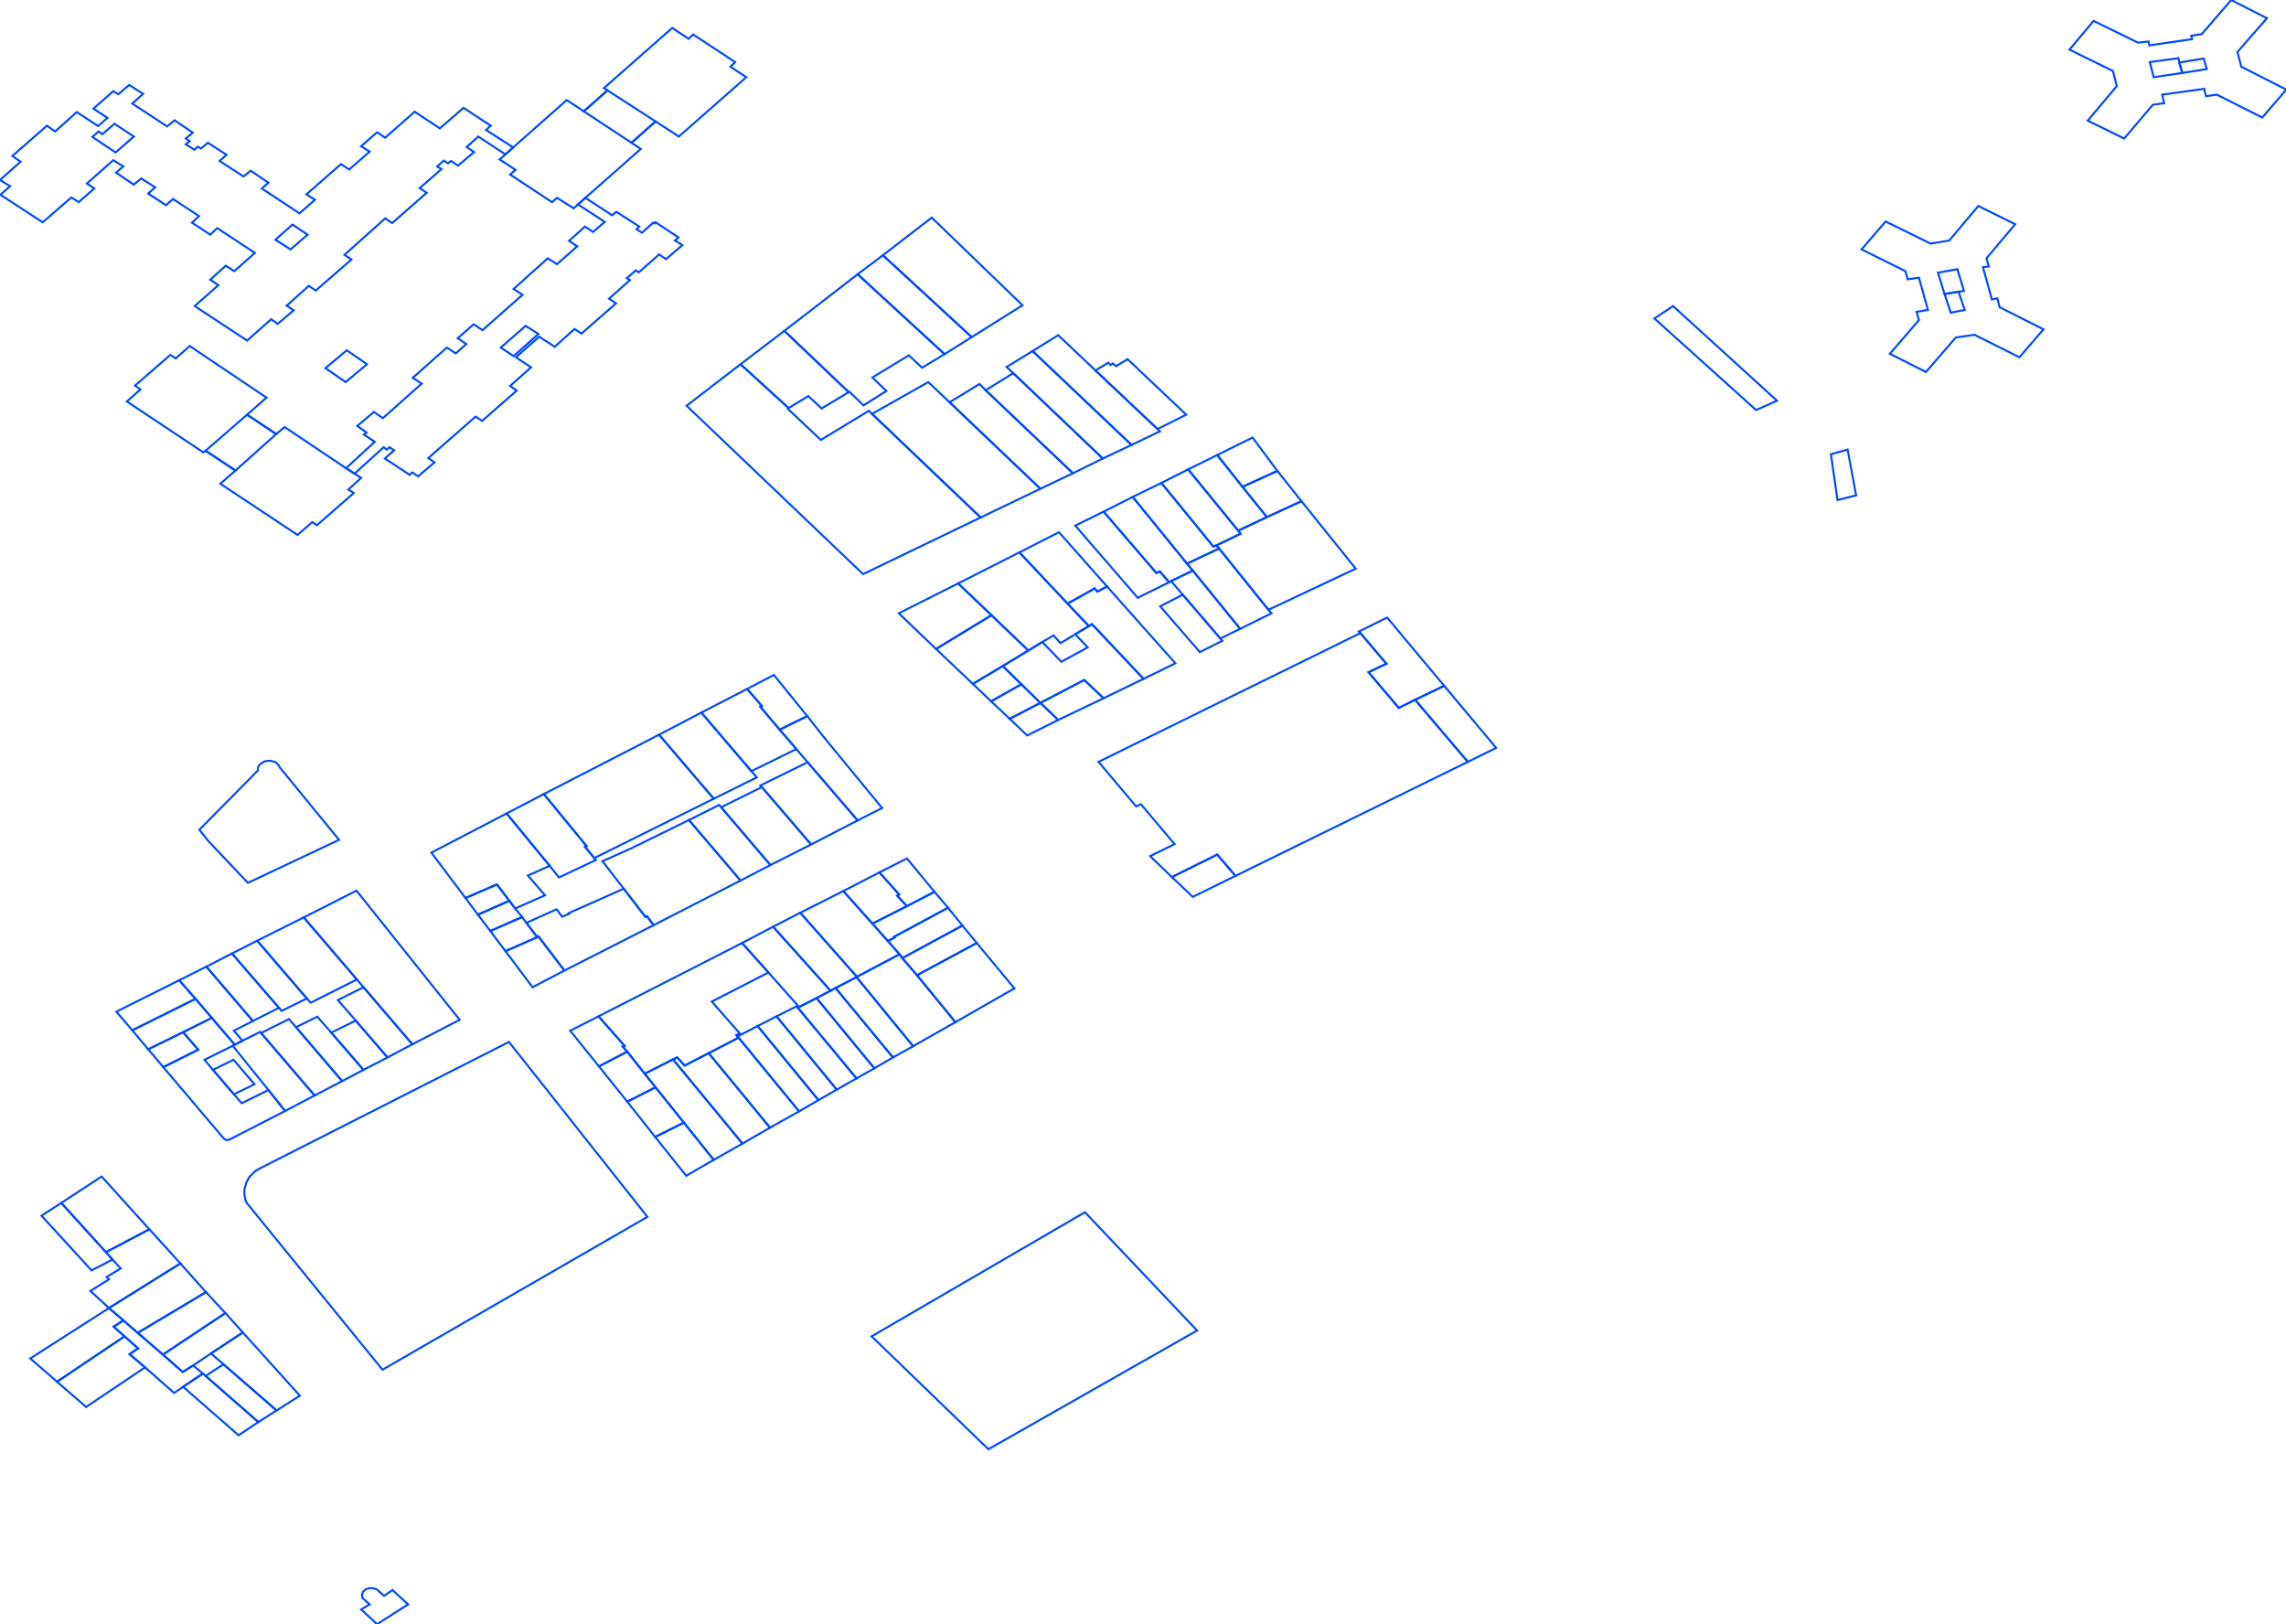 <?xml version="1.0" encoding="iso-8859-1" standalone="no"?>
<!DOCTYPE svg PUBLIC "-//W3C//DTD SVG 1.0//EN" "http://www.w3.org/TR/2001/REC-SVG-20010904/DTD/svg10.dtd">
<svg xmlns="http://www.w3.org/2000/svg" width="1126" height="800">
<path style="fill:rgb(255, 0, 0);fill-opacity:0;fill-rule:evenodd;stroke:rgb(0, 73, 255);stroke-width:1;" d="M 120.373, 588.488 L 120.373, 585.813 L 121.137, 583.329 L 121.519, 581.992 L 123.048, 579.508 L 125.149, 577.406 L 126.296, 576.451 L 128.015, 575.496 L 250.681, 513.208 L 318.892, 599.379 L 188.393, 674.66 L 121.519, 592.501 L 120.946, 591.163 L 120.373, 588.488 z "/>
<path style="fill:rgb(0, 255, 0);fill-opacity:0;fill-rule:evenodd;stroke:rgb(0, 73, 255);stroke-width:1;" d="M 541.103, 375.257 L 670.074, 311.822 L 682.876, 326.917 L 674.086, 331.12 L 688.99, 348.698 L 697.015, 344.686 L 723, 375.257 L 608.55, 431.431 L 599.57, 420.922 L 577.215, 432.004 L 566.515, 421.686 L 578.553, 415.763 L 561.93, 396.083 L 559.637, 397.23 L 541.103, 375.257 z "/>
<path style="fill:rgb(0, 0, 255);fill-opacity:0;fill-rule:evenodd;stroke:rgb(0, 73, 255);stroke-width:1;" d="M 429.329, 658.228 L 534.416, 597.086 L 589.635, 655.362 L 486.84, 713.829 L 429.329, 658.228 z "/>
<path style="fill:rgb(255, 255, 0);fill-opacity:0;fill-rule:evenodd;stroke:rgb(0, 73, 255);stroke-width:1;" d="M 338.19, 199.857 L 364.748, 179.412 L 388.44, 201.003 L 388.058, 201.385 L 404.299, 216.671 L 427.991, 202.341 L 429.52, 203.869 L 483.019, 254.884 L 425.125, 282.78 L 338.19, 199.857 z "/>
<path style="fill:rgb(255, 0, 0);fill-opacity:0;fill-rule:evenodd;stroke:rgb(0, 73, 255);stroke-width:1;" d="M 170.432, 230.619 L 184.571, 217.626 L 179.221, 213.996 L 180.559, 213.04 L 175.973, 209.792 L 184.189, 202.914 L 188.584, 205.971 L 207.69, 188.966 L 203.296, 186.1 L 220.11, 171.197 L 224.504, 174.063 L 229.663, 169.477 L 225.46, 166.611 L 233.294, 159.733 L 237.688, 162.599 L 257.368, 145.211 L 252.973, 142.345 L 269.787, 127.251 L 274.373, 130.117 L 284.309, 121.328 L 280.296, 118.653 L 288.13, 111.583 L 292.142, 114.258 L 297.874, 109.291 L 284.691, 100.693 L 288.321, 97.445 L 301.505, 106.043 L 303.606, 104.323 L 314.879, 111.583 L 313.542, 112.921 L 316.217, 114.641 L 321.758, 109.673 L 322.522, 110.055 L 322.904, 109.482 L 334.177, 116.933 L 332.458, 118.462 L 336.088, 120.755 L 328.063, 127.633 L 324.624, 125.34 L 314.688, 134.129 L 313.16, 133.174 L 308.765, 136.995 L 310.294, 137.951 L 299.976, 147.122 L 303.415, 149.415 L 286.41, 164.318 L 282.971, 162.025 L 273.227, 170.814 L 265.584, 165.847 L 254.12, 175.973 L 261.572, 180.941 L 251.254, 190.112 L 254.502, 192.405 L 237.497, 207.308 L 234.249, 205.207 L 210.939, 225.651 L 213.996, 227.753 L 205.971, 234.631 L 203.105, 232.72 L 201.767, 233.867 L 189.539, 225.842 L 194.125, 221.829 L 191.832, 220.301 L 190.494, 221.447 L 188.966, 220.301 L 174.636, 233.294 L 170.432, 230.619 z "/>
<path style="fill:rgb(0, 255, 0);fill-opacity:0;fill-rule:evenodd;stroke:rgb(0, 73, 255);stroke-width:1;" d="M 246.095, 78.529 L 248.961, 76.045 L 252.782, 72.606 L 279.15, 49.295 L 287.557, 54.836 L 299.212, 44.519 L 297.492, 43.372 L 331.12, 13.757 L 339.145, 19.107 L 341.438, 17.005 L 362.073, 30.571 L 359.78, 32.864 L 367.614, 38.023 L 334.368, 67.256 L 322.904, 59.804 L 311.058, 70.313 L 315.644, 73.37 L 288.321, 97.445 L 284.691, 100.693 L 282.589, 102.603 L 274.373, 97.445 L 271.889, 99.546 L 251.254, 85.98 L 253.929, 83.688 L 246.095, 78.529 z "/>
<path style="fill:rgb(0, 0, 255);fill-opacity:0;fill-rule:evenodd;stroke:rgb(0, 73, 255);stroke-width:1;" d="M 62.479, 197.755 L 69.166, 191.832 L 66.492, 189.921 L 83.879, 174.827 L 86.554, 176.546 L 93.432, 170.432 L 131.263, 195.844 L 121.71, 204.251 L 136.04, 213.805 L 140.244, 210.365 L 170.432, 230.619 L 174.636, 233.294 L 177.884, 235.395 L 171.579, 241.127 L 174.254, 242.847 L 156.102, 258.706 L 153.809, 257.177 L 146.549, 263.482 L 108.526, 238.261 L 115.978, 231.765 L 101.266, 222.021 L 100.119, 222.785 L 62.479, 197.755 z "/>
<path style="fill:rgb(255, 255, 0);fill-opacity:0;fill-rule:evenodd;stroke:rgb(0, 73, 255);stroke-width:1;" d="M 916.933, 122.856 L 928.78, 109.1 L 950.943, 119.99 L 960.115, 118.462 L 974.445, 101.457 L 992.596, 110.437 L 978.457, 127.251 L 979.604, 131.263 L 976.738, 131.646 L 981.132, 147.504 L 983.807, 146.931 L 984.953, 151.326 L 1006.54, 162.216 L 994.698, 175.973 L 972.534, 164.891 L 963.363, 166.229 L 948.651, 183.234 L 930.881, 174.254 L 945.211, 157.631 L 944.065, 153.618 L 949.606, 152.663 L 945.211, 136.804 L 939.67, 137.569 L 938.524, 133.556 L 916.933, 122.856 z "/>
<path style="fill:rgb(255, 0, 0);fill-opacity:0;fill-rule:evenodd;stroke:rgb(0, 73, 255);stroke-width:1;" d="M 267.877, 391.115 L 324.624, 361.882 L 351.564, 393.408 L 292.716, 422.642 L 288.13, 417.101 L 288.894, 416.718 L 267.877, 391.115 z "/>
<path style="fill:rgb(0, 255, 0);fill-opacity:0;fill-rule:evenodd;stroke:rgb(0, 73, 255);stroke-width:1;" d="M 294.817, 500.597 L 365.512, 464.485 L 378.505, 479.006 L 350.609, 493.337 L 364.366, 509.004 L 362.646, 509.768 L 363.219, 510.533 L 363.793, 511.106 L 349.08, 518.749 L 337.234, 524.863 L 333.604, 520.85 L 331.502, 521.806 L 317.554, 528.875 L 308.956, 517.984 L 306.663, 515.5 L 307.619, 515.118 L 294.817, 500.597 z "/>
<path style="fill:rgb(0, 0, 255);fill-opacity:0;fill-rule:evenodd;stroke:rgb(0, 73, 255);stroke-width:1;" d="M 386.339, 162.981 L 422.45, 135.085 L 465.25, 174.445 L 454.168, 181.132 L 447.671, 175.018 L 429.711, 185.909 L 436.589, 192.596 L 425.316, 199.666 L 418.438, 192.978 L 418.056, 193.169 L 386.339, 162.981 z "/>
<path style="fill:rgb(255, 255, 0);fill-opacity:0;fill-rule:evenodd;stroke:rgb(0, 73, 255);stroke-width:1;" d="M 429.52, 203.869 L 457.225, 188.202 L 467.733, 198.137 L 512.443, 240.745 L 483.019, 254.884 L 429.52, 203.869 z "/>
<path style="fill:rgb(255, 0, 0);fill-opacity:0;fill-rule:evenodd;stroke:rgb(0, 73, 255);stroke-width:1;" d="M 149.606, 451.875 L 175.591, 438.691 L 226.415, 502.317 L 203.105, 514.354 L 179.03, 486.267 L 175.782, 482.446 L 149.606, 451.875 z "/>
<path style="fill:rgb(0, 255, 0);fill-opacity:0;fill-rule:evenodd;stroke:rgb(0, 73, 255);stroke-width:1;" d="M 98.209, 408.694 L 127.06, 379.46 L 127.06, 378.123 L 127.633, 376.976 L 128.206, 376.403 L 129.544, 375.448 L 130.308, 375.066 L 131.072, 374.875 L 132.792, 374.684 L 134.512, 375.066 L 135.276, 375.257 L 136.04, 375.639 L 137.187, 376.785 L 137.76, 377.932 L 166.993, 413.661 L 122.092, 434.87 L 102.603, 414.235 L 98.209, 408.694 z "/>
<path style="fill:rgb(0, 0, 255);fill-opacity:0;fill-rule:evenodd;stroke:rgb(0, 73, 255);stroke-width:1;" d="M 599.188, 268.641 L 611.034, 262.909 L 609.888, 261.38 L 624.027, 254.693 L 641.032, 246.859 L 667.781, 280.105 L 624.791, 300.358 L 599.188, 268.641 z "/>
<path style="fill:rgb(255, 255, 0);fill-opacity:0;fill-rule:evenodd;stroke:rgb(0, 73, 255);stroke-width:1;" d="M 296.728, 424.17 L 310.485, 418.056 L 339.336, 403.917 L 364.748, 433.723 L 321.949, 455.696 L 318.701, 451.302 L 317.936, 451.684 L 307.237, 437.736 L 296.728, 424.17 z "/>
<path style="fill:rgb(255, 0, 0);fill-opacity:0;fill-rule:evenodd;stroke:rgb(0, 73, 255);stroke-width:1;" d="M 434.87, 125.722 L 458.944, 107.189 L 503.654, 150.37 L 478.624, 166.038 L 434.87, 125.722 z "/>
<path style="fill:rgb(0, 255, 0);fill-opacity:0;fill-rule:evenodd;stroke:rgb(0, 73, 255);stroke-width:1;" d="M 471.937, 287.366 L 502.126, 272.08 L 525.818, 297.301 L 536.327, 308.383 L 529.639, 312.396 L 522.379, 316.79 L 518.94, 312.969 L 513.399, 316.217 L 506.52, 320.42 L 488.369, 303.033 L 471.937, 287.366 z "/>
<path style="fill:rgb(0, 0, 255);fill-opacity:0;fill-rule:evenodd;stroke:rgb(0, 73, 255);stroke-width:1;" d="M 212.467, 419.967 L 249.534, 400.669 L 270.743, 426.463 L 260.043, 431.24 L 268.45, 440.984 L 253.738, 447.48 L 250.872, 443.659 L 244.758, 435.634 L 229.281, 442.321 L 212.467, 419.967 z "/>
<path style="fill:rgb(255, 255, 0);fill-opacity:0;fill-rule:evenodd;stroke:rgb(0, 73, 255);stroke-width:1;" d="M 80.439, 525.627 L 97.635, 517.029 L 90.184, 508.431 L 104.323, 501.361 L 115.596, 514.545 L 114.641, 515.118 L 100.693, 521.997 L 104.896, 526.964 L 115.214, 539.002 L 119.035, 543.396 L 132.219, 536.9 L 140.435, 547.218 L 113.303, 561.166 L 112.157, 561.548 L 111.01, 561.357 L 110.055, 560.592 L 80.439, 525.627 z "/>
<path style="fill:rgb(255, 0, 0);fill-opacity:0;fill-rule:evenodd;stroke:rgb(0, 73, 255);stroke-width:1;" d="M 493.91, 328.063 L 506.52, 320.42 L 513.399, 316.217 L 522.761, 325.961 L 535.754, 318.892 L 529.639, 312.396 L 536.327, 308.383 L 537.855, 307.428 L 553.905, 324.433 L 563.267, 334.368 L 543.587, 343.922 L 534.034, 334.941 L 512.443, 346.214 L 503.081, 337.043 L 493.91, 328.063 z "/>
<path style="fill:rgb(0, 255, 0);fill-opacity:0;fill-rule:evenodd;stroke:rgb(0, 73, 255);stroke-width:1;" d="M 259.279, 454.55 L 274.182, 447.862 L 276.857, 451.493 L 280.296, 450.155 L 280.105, 449.773 L 307.237, 437.736 L 317.936, 451.684 L 318.701, 451.302 L 321.949, 455.696 L 278.003, 478.051 L 265.202, 461.237 L 264.629, 461.619 L 259.279, 454.55 z "/>
<path style="fill:rgb(0, 0, 255);fill-opacity:0;fill-rule:evenodd;stroke:rgb(0, 73, 255);stroke-width:1;" d="M 467.733, 198.137 L 482.446, 189.157 L 485.503, 192.214 L 528.493, 233.102 L 512.443, 240.745 L 467.733, 198.137 z "/>
<path style="fill:rgb(255, 255, 0);fill-opacity:0;fill-rule:evenodd;stroke:rgb(0, 73, 255);stroke-width:1;" d="M 421.877, 481.299 L 422.068, 481.108 L 443.086, 470.026 L 444.423, 471.937 L 451.684, 480.344 L 470.599, 503.463 L 449.773, 515.309 L 421.877, 481.299 z "/>
<path style="fill:rgb(255, 0, 0);fill-opacity:0;fill-rule:evenodd;stroke:rgb(0, 73, 255);stroke-width:1;" d="M 364.748, 179.412 L 386.339, 162.981 L 418.056, 193.169 L 404.681, 201.194 L 398.185, 195.08 L 388.44, 201.003 L 364.748, 179.412 z "/>
<path style="fill:rgb(0, 255, 0);fill-opacity:0;fill-rule:evenodd;stroke:rgb(0, 73, 255);stroke-width:1;" d="M 126.678, 463.339 L 149.606, 451.875 L 175.782, 482.446 L 153.045, 493.91 L 151.134, 491.808 L 126.678, 463.339 z "/>
<path style="fill:rgb(0, 0, 255);fill-opacity:0;fill-rule:evenodd;stroke:rgb(0, 73, 255);stroke-width:1;" d="M 508.622, 172.916 L 521.232, 165.082 L 539.575, 182.47 L 570.146, 211.321 L 571.292, 212.467 L 557.344, 219.155 L 508.622, 172.916 z "/>
<path style="fill:rgb(255, 255, 0);fill-opacity:0;fill-rule:evenodd;stroke:rgb(0, 73, 255);stroke-width:1;" d="M 495.82, 180.75 L 508.622, 172.916 L 557.344, 219.155 L 543.205, 225.842 L 499.069, 183.807 L 495.82, 180.75 z "/>
<path style="fill:rgb(255, 0, 0);fill-opacity:0;fill-rule:evenodd;stroke:rgb(0, 73, 255);stroke-width:1;" d="M 451.684, 480.344 L 481.108, 464.485 L 499.642, 486.84 L 470.599, 503.463 L 451.684, 480.344 z "/>
<path style="fill:rgb(0, 255, 0);fill-opacity:0;fill-rule:evenodd;stroke:rgb(0, 73, 255);stroke-width:1;" d="M 394.172, 449.582 L 415.381, 438.882 L 429.711, 454.932 L 437.354, 463.53 L 443.086, 470.026 L 422.068, 481.108 L 394.172, 449.582 z "/>
<path style="fill:rgb(0, 0, 255);fill-opacity:0;fill-rule:evenodd;stroke:rgb(0, 73, 255);stroke-width:1;" d="M 374.492, 386.912 L 397.803, 375.448 L 422.45, 404.108 L 399.522, 415.954 L 375.257, 387.676 L 374.492, 386.912 z "/>
<path style="fill:rgb(255, 255, 0);fill-opacity:0;fill-rule:evenodd;stroke:rgb(0, 73, 255);stroke-width:1;" d="M 324.624, 361.882 L 345.45, 350.991 L 370.098, 379.842 L 372.773, 382.899 L 351.564, 393.408 L 324.624, 361.882 z "/>
<path style="fill:rgb(255, 0, 0);fill-opacity:0;fill-rule:evenodd;stroke:rgb(0, 73, 255);stroke-width:1;" d="M 525.818, 297.301 L 539.193, 289.85 L 540.53, 291.378 L 545.307, 288.894 L 578.935, 326.726 L 563.267, 334.368 L 553.905, 324.433 L 537.855, 307.428 L 536.327, 308.383 L 525.818, 297.301 z "/>
<path style="fill:rgb(0, 255, 0);fill-opacity:0;fill-rule:evenodd;stroke:rgb(0, 73, 255);stroke-width:1;" d="M 345.45, 350.991 L 367.996, 339.336 L 375.257, 347.743 L 374.492, 348.125 L 384.046, 359.398 L 392.262, 368.952 L 370.098, 379.842 L 345.45, 350.991 z "/>
<path style="fill:rgb(0, 0, 255);fill-opacity:0;fill-rule:evenodd;stroke:rgb(0, 73, 255);stroke-width:1;" d="M 485.503, 192.214 L 499.069, 183.807 L 543.205, 225.842 L 528.493, 233.102 L 485.503, 192.214 z "/>
<path style="fill:rgb(255, 255, 0);fill-opacity:0;fill-rule:evenodd;stroke:rgb(0, 73, 255);stroke-width:1;" d="M 422.45, 135.085 L 434.87, 125.722 L 478.624, 166.038 L 465.25, 174.445 L 422.45, 135.085 z "/>
<path style="fill:rgb(255, 0, 0);fill-opacity:0;fill-rule:evenodd;stroke:rgb(0, 73, 255);stroke-width:1;" d="M 669.31, 311.058 L 683.258, 304.18 L 711.345, 337.807 L 697.015, 344.686 L 688.99, 348.698 L 674.086, 331.12 L 682.876, 326.917 L 670.074, 311.822 L 669.31, 311.058 z "/>
<path style="fill:rgb(0, 255, 0);fill-opacity:0;fill-rule:evenodd;stroke:rgb(0, 73, 255);stroke-width:1;" d="M 317.554, 528.875 L 331.502, 521.806 L 365.703, 563.267 L 351.564, 571.292 L 336.852, 552.95 L 322.904, 535.562 L 317.554, 528.875 z "/>
<path style="fill:rgb(0, 0, 255);fill-opacity:0;fill-rule:evenodd;stroke:rgb(0, 73, 255);stroke-width:1;" d="M 249.534, 400.669 L 267.877, 391.115 L 288.894, 416.718 L 288.13, 417.101 L 292.716, 422.642 L 293.48, 423.597 L 275.328, 432.195 L 270.743, 426.463 L 249.534, 400.669 z "/>
<path style="fill:rgb(255, 255, 0);fill-opacity:0;fill-rule:evenodd;stroke:rgb(0, 73, 255);stroke-width:1;" d="M 384.046, 359.398 L 397.612, 352.711 L 406.21, 363.602 L 434.488, 397.994 L 422.45, 404.108 L 397.803, 375.448 L 392.262, 368.952 L 384.046, 359.398 z "/>
<path style="fill:rgb(255, 0, 0);fill-opacity:0;fill-rule:evenodd;stroke:rgb(0, 73, 255);stroke-width:1;" d="M 355.195, 397.612 L 375.257, 387.676 L 399.522, 415.954 L 379.46, 426.081 L 355.195, 397.612 z "/>
<path style="fill:rgb(0, 255, 0);fill-opacity:0;fill-rule:evenodd;stroke:rgb(0, 73, 255);stroke-width:1;" d="M 44.519, 635.873 L 53.69, 630.141 L 52.544, 628.995 L 59.422, 624.791 L 55.41, 620.396 L 52.161, 616.766 L 73.561, 605.493 L 88.846, 622.307 L 53.69, 644.28 L 44.519, 635.873 z "/>
<path style="fill:rgb(0, 0, 255);fill-opacity:0;fill-rule:evenodd;stroke:rgb(0, 73, 255);stroke-width:1;" d="M 461.046, 319.656 L 488.369, 303.033 L 506.52, 320.42 L 493.91, 328.063 L 479.198, 336.852 L 461.046, 319.656 z "/>
<path style="fill:rgb(255, 255, 0);fill-opacity:0;fill-rule:evenodd;stroke:rgb(0, 73, 255);stroke-width:1;" d="M 349.08, 518.749 L 363.793, 511.106 L 393.599, 547.409 L 379.269, 555.433 L 349.08, 518.749 z "/>
<path style="fill:rgb(255, 0, 0);fill-opacity:0;fill-rule:evenodd;stroke:rgb(0, 73, 255);stroke-width:1;" d="M 331.502, 521.806 L 333.604, 520.85 L 337.234, 524.863 L 349.08, 518.749 L 379.269, 555.433 L 365.703, 563.267 L 331.502, 521.806 z "/>
<path style="fill:rgb(0, 255, 0);fill-opacity:0;fill-rule:evenodd;stroke:rgb(0, 73, 255);stroke-width:1;" d="M 442.704, 302.078 L 471.937, 287.366 L 488.369, 303.033 L 461.046, 319.656 L 442.704, 302.078 z "/>
<path style="fill:rgb(0, 0, 255);fill-opacity:0;fill-rule:evenodd;stroke:rgb(0, 73, 255);stroke-width:1;" d="M 53.69, 644.28 L 88.846, 622.307 L 101.457, 636.446 L 67.829, 656.508 L 60.76, 650.394 L 53.69, 644.28 z "/>
<path style="fill:rgb(255, 255, 0);fill-opacity:0;fill-rule:evenodd;stroke:rgb(0, 73, 255);stroke-width:1;" d="M 814.903, 156.866 L 824.075, 150.752 L 875.281, 197.373 L 864.963, 201.958 L 814.903, 156.866 z "/>
<path style="fill:rgb(255, 0, 0);fill-opacity:0;fill-rule:evenodd;stroke:rgb(0, 73, 255);stroke-width:1;" d="M 529.639, 258.897 L 543.587, 252.018 L 569.572, 282.207 L 571.292, 281.443 L 575.878, 286.792 L 560.401, 294.435 L 529.639, 258.897 z "/>
<path style="fill:rgb(0, 255, 0);fill-opacity:0;fill-rule:evenodd;stroke:rgb(0, 73, 255);stroke-width:1;" d="M 502.126, 272.08 L 521.615, 262.145 L 545.307, 288.894 L 540.53, 291.378 L 539.193, 289.85 L 525.818, 297.301 L 502.126, 272.08 z "/>
<path style="fill:rgb(0, 0, 255);fill-opacity:0;fill-rule:evenodd;stroke:rgb(0, 73, 255);stroke-width:1;" d="M 365.512, 464.485 L 380.798, 456.46 L 409.076, 487.987 L 402.197, 491.617 L 393.599, 496.011 L 378.505, 479.006 L 365.512, 464.485 z "/>
<path style="fill:rgb(255, 255, 0);fill-opacity:0;fill-rule:evenodd;stroke:rgb(0, 73, 255);stroke-width:1;" d="M 584.667, 277.621 L 600.525, 270.17 L 624.791, 300.358 L 626.32, 302.078 L 610.843, 309.721 L 587.533, 281.06 L 584.667, 277.621 z "/>
<path style="fill:rgb(255, 0, 0);fill-opacity:0;fill-rule:evenodd;stroke:rgb(0, 73, 255);stroke-width:1;" d="M 543.587, 252.018 L 557.917, 244.758 L 584.667, 277.621 L 587.533, 281.06 L 576.833, 286.219 L 575.878, 286.792 L 571.292, 281.443 L 569.572, 282.207 L 543.587, 252.018 z "/>
<path style="fill:rgb(0, 255, 0);fill-opacity:0;fill-rule:evenodd;stroke:rgb(0, 73, 255);stroke-width:1;" d="M 103.941, 666.635 L 119.608, 656.317 L 147.695, 687.461 L 136.231, 694.722 L 110.055, 671.985 L 103.941, 666.635 z "/>
<path style="fill:rgb(0, 0, 255);fill-opacity:0;fill-rule:evenodd;stroke:rgb(0, 73, 255);stroke-width:1;" d="M 557.917, 244.758 L 572.056, 237.879 L 597.659, 269.214 L 599.188, 268.641 L 600.525, 270.17 L 584.667, 277.621 L 557.917, 244.758 z "/>
<path style="fill:rgb(255, 255, 0);fill-opacity:0;fill-rule:evenodd;stroke:rgb(0, 73, 255);stroke-width:1;" d="M 114.641, 515.118 L 115.596, 514.545 L 119.417, 512.634 L 128.206, 508.24 L 128.588, 508.813 L 154.956, 539.575 L 140.435, 547.218 L 132.219, 536.9 L 114.641, 515.118 z "/>
<path style="fill:rgb(255, 0, 0);fill-opacity:0;fill-rule:evenodd;stroke:rgb(0, 73, 255);stroke-width:1;" d="M 339.336, 403.917 L 354.239, 396.465 L 355.195, 397.612 L 379.46, 426.081 L 364.748, 433.723 L 339.336, 403.917 z "/>
<path style="fill:rgb(0, 255, 0);fill-opacity:0;fill-rule:evenodd;stroke:rgb(0, 73, 255);stroke-width:1;" d="M 539.575, 182.47 L 545.88, 178.648 L 547.027, 179.795 L 548.173, 179.03 L 549.701, 180.368 L 555.433, 176.929 L 584.285, 204.251 L 570.146, 211.321 L 539.575, 182.47 z "/>
<path style="fill:rgb(0, 0, 255);fill-opacity:0;fill-rule:evenodd;stroke:rgb(0, 73, 255);stroke-width:1;" d="M 697.015, 344.686 L 711.345, 337.807 L 736.948, 368.378 L 723, 375.257 L 697.015, 344.686 z "/>
<path style="fill:rgb(255, 255, 0);fill-opacity:0;fill-rule:evenodd;stroke:rgb(0, 73, 255);stroke-width:1;" d="M 380.798, 456.46 L 394.172, 449.582 L 422.068, 481.108 L 421.877, 481.299 L 411.56, 486.649 L 409.076, 487.987 L 380.798, 456.46 z "/>
<path style="fill:rgb(255, 0, 0);fill-opacity:0;fill-rule:evenodd;stroke:rgb(0, 73, 255);stroke-width:1;" d="M 585.24, 231.192 L 599.57, 224.122 L 611.989, 239.79 L 624.027, 254.693 L 609.888, 261.38 L 585.24, 231.192 z "/>
<path style="fill:rgb(0, 255, 0);fill-opacity:0;fill-rule:evenodd;stroke:rgb(0, 73, 255);stroke-width:1;" d="M 128.588, 508.813 L 142.345, 501.935 L 145.785, 505.947 L 168.522, 532.505 L 154.956, 539.575 L 128.588, 508.813 z "/>
<path style="fill:rgb(0, 0, 255);fill-opacity:0;fill-rule:evenodd;stroke:rgb(0, 73, 255);stroke-width:1;" d="M 572.056, 237.879 L 585.24, 231.192 L 609.888, 261.38 L 611.034, 262.909 L 599.188, 268.641 L 597.659, 269.214 L 572.056, 237.879 z "/>
<path style="fill:rgb(255, 255, 0);fill-opacity:0;fill-rule:evenodd;stroke:rgb(0, 73, 255);stroke-width:1;" d="M 67.829, 656.508 L 101.457, 636.446 L 111.01, 646.764 L 80.248, 667.208 L 67.829, 656.508 z "/>
<path style="fill:rgb(255, 0, 0);fill-opacity:0;fill-rule:evenodd;stroke:rgb(0, 73, 255);stroke-width:1;" d="M 88.273, 482.828 L 101.648, 476.14 L 124.576, 502.89 L 115.214, 507.667 L 119.417, 512.634 L 115.596, 514.545 L 104.323, 501.361 L 96.298, 491.999 L 88.273, 482.828 z "/>
<path style="fill:rgb(0, 255, 0);fill-opacity:0;fill-rule:evenodd;stroke:rgb(0, 73, 255);stroke-width:1;" d="M 363.219, 510.533 L 373.155, 505.374 L 403.153, 541.868 L 393.599, 547.409 L 363.793, 511.106 L 363.219, 510.533 z "/>
<path style="fill:rgb(0, 0, 255);fill-opacity:0;fill-rule:evenodd;stroke:rgb(0, 73, 255);stroke-width:1;" d="M 382.517, 500.597 L 392.453, 495.629 L 393.026, 496.394 L 421.877, 531.168 L 412.133, 536.709 L 382.517, 500.597 z "/>
<path style="fill:rgb(255, 255, 0);fill-opacity:0;fill-rule:evenodd;stroke:rgb(0, 73, 255);stroke-width:1;" d="M 166.42, 492.572 L 179.03, 486.267 L 203.105, 514.354 L 190.877, 520.85 L 175.209, 502.699 L 166.42, 492.572 z "/>
<path style="fill:rgb(255, 0, 0);fill-opacity:0;fill-rule:evenodd;stroke:rgb(0, 73, 255);stroke-width:1;" d="M 114.258, 469.644 L 126.678, 463.339 L 151.134, 491.808 L 138.715, 497.922 L 137.378, 496.394 L 114.258, 469.644 z "/>
<path style="fill:rgb(0, 255, 0);fill-opacity:0;fill-rule:evenodd;stroke:rgb(0, 73, 255);stroke-width:1;" d="M 411.56, 486.649 L 421.877, 481.299 L 449.773, 515.309 L 439.838, 520.85 L 411.56, 486.649 z "/>
<path style="fill:rgb(0, 0, 255);fill-opacity:0;fill-rule:evenodd;stroke:rgb(0, 73, 255);stroke-width:1;" d="M 101.648, 476.14 L 114.258, 469.644 L 137.378, 496.394 L 124.576, 502.89 L 101.648, 476.14 z "/>
<path style="fill:rgb(255, 255, 0);fill-opacity:0;fill-rule:evenodd;stroke:rgb(0, 73, 255);stroke-width:1;" d="M 373.155, 505.374 L 382.517, 500.597 L 412.133, 536.709 L 403.153, 541.868 L 373.155, 505.374 z "/>
<path style="fill:rgb(255, 0, 0);fill-opacity:0;fill-rule:evenodd;stroke:rgb(0, 73, 255);stroke-width:1;" d="M 402.197, 491.617 L 409.076, 487.987 L 411.56, 486.649 L 439.838, 520.85 L 430.666, 526.2 L 402.197, 491.617 z "/>
<path style="fill:rgb(0, 255, 0);fill-opacity:0;fill-rule:evenodd;stroke:rgb(0, 73, 255);stroke-width:1;" d="M 80.248, 667.208 L 111.01, 646.764 L 119.608, 656.317 L 103.941, 666.635 L 95.152, 672.558 L 89.993, 675.806 L 80.248, 667.208 z "/>
<path style="fill:rgb(0, 0, 255);fill-opacity:0;fill-rule:evenodd;stroke:rgb(0, 73, 255);stroke-width:1;" d="M 101.266, 222.021 L 121.71, 204.251 L 136.04, 213.805 L 115.978, 231.765 L 101.266, 222.021 z "/>
<path style="fill:rgb(255, 255, 0);fill-opacity:0;fill-rule:evenodd;stroke:rgb(0, 73, 255);stroke-width:1;" d="M 393.026, 496.394 L 393.599, 496.011 L 402.197, 491.617 L 430.666, 526.2 L 421.877, 531.168 L 393.026, 496.394 z "/>
<path style="fill:rgb(255, 0, 0);fill-opacity:0;fill-rule:evenodd;stroke:rgb(0, 73, 255);stroke-width:1;" d="M 55.983, 653.451 L 60.76, 650.394 L 67.829, 656.508 L 80.248, 667.208 L 89.993, 675.806 L 95.152, 672.558 L 99.928, 676.57 L 90.184, 683.067 L 85.789, 686.124 L 71.459, 673.513 L 63.817, 667.017 L 68.02, 664.151 L 61.333, 658.228 L 55.983, 653.451 z "/>
<path style="fill:rgb(0, 255, 0);fill-opacity:0;fill-rule:evenodd;stroke:rgb(0, 73, 255);stroke-width:1;" d="M 287.557, 54.836 L 299.212, 44.519 L 322.904, 59.804 L 311.058, 70.313 L 287.557, 54.836 z "/>
<path style="fill:rgb(0, 0, 255);fill-opacity:0;fill-rule:evenodd;stroke:rgb(0, 73, 255);stroke-width:1;" d="M 65.154, 507.476 L 96.298, 491.999 L 104.323, 501.361 L 90.184, 508.431 L 72.988, 516.838 L 65.154, 507.476 z "/>
<path style="fill:rgb(255, 255, 0);fill-opacity:0;fill-rule:evenodd;stroke:rgb(0, 73, 255);stroke-width:1;" d="M 415.381, 438.882 L 433.15, 429.711 L 442.895, 440.602 L 441.939, 441.175 L 446.716, 446.334 L 429.711, 454.932 L 415.381, 438.882 z "/>
<path style="fill:rgb(255, 0, 0);fill-opacity:0;fill-rule:evenodd;stroke:rgb(0, 73, 255);stroke-width:1;" d="M 90.184, 683.067 L 99.928, 676.57 L 101.266, 677.717 L 127.251, 700.454 L 117.507, 706.95 L 90.184, 683.067 z "/>
<path style="fill:rgb(0, 255, 0);fill-opacity:0;fill-rule:evenodd;stroke:rgb(0, 73, 255);stroke-width:1;" d="M 576.833, 286.219 L 587.533, 281.06 L 610.843, 309.721 L 601.099, 314.497 L 582.565, 292.907 L 576.833, 286.219 z "/>
<path style="fill:rgb(0, 0, 255);fill-opacity:0;fill-rule:evenodd;stroke:rgb(0, 73, 255);stroke-width:1;" d="M 57.32, 498.304 L 88.273, 482.828 L 96.298, 491.999 L 65.154, 507.476 L 57.32, 498.304 z "/>
<path style="fill:rgb(255, 255, 0);fill-opacity:0;fill-rule:evenodd;stroke:rgb(0, 73, 255);stroke-width:1;" d="M 145.785, 505.947 L 156.293, 500.788 L 163.172, 508.622 L 179.03, 526.964 L 168.522, 532.505 L 145.785, 505.947 z "/>
<path style="fill:rgb(255, 0, 0);fill-opacity:0;fill-rule:evenodd;stroke:rgb(0, 73, 255);stroke-width:1;" d="M 599.57, 224.122 L 616.957, 215.524 L 629.186, 231.956 L 611.989, 239.79 L 599.57, 224.122 z "/>
<path style="fill:rgb(0, 255, 0);fill-opacity:0;fill-rule:evenodd;stroke:rgb(0, 73, 255);stroke-width:1;" d="M 367.996, 339.336 L 381.18, 332.458 L 397.612, 352.711 L 384.046, 359.398 L 374.492, 348.125 L 375.257, 347.743 L 367.996, 339.336 z "/>
<path style="fill:rgb(0, 0, 255);fill-opacity:0;fill-rule:evenodd;stroke:rgb(0, 73, 255);stroke-width:1;" d="M 248.961, 468.498 L 264.629, 461.619 L 265.202, 461.237 L 278.003, 478.051 L 262.336, 486.267 L 248.961, 468.498 z "/>
<path style="fill:rgb(255, 255, 0);fill-opacity:0;fill-rule:evenodd;stroke:rgb(0, 73, 255);stroke-width:1;" d="M 437.354, 463.53 L 440.602, 461.81 L 440.411, 461.428 L 466.969, 447.098 L 474.039, 455.887 L 444.423, 471.937 L 443.086, 470.026 L 437.354, 463.53 z "/>
<path style="fill:rgb(255, 0, 0);fill-opacity:0;fill-rule:evenodd;stroke:rgb(0, 73, 255);stroke-width:1;" d="M 322.713, 560.019 L 336.852, 552.95 L 351.564, 571.292 L 337.999, 579.126 L 322.713, 560.019 z "/>
<path style="fill:rgb(0, 255, 0);fill-opacity:0;fill-rule:evenodd;stroke:rgb(0, 73, 255);stroke-width:1;" d="M 444.423, 471.937 L 474.039, 455.887 L 481.108, 464.485 L 451.684, 480.344 L 444.423, 471.937 z "/>
<path style="fill:rgb(0, 0, 255);fill-opacity:0;fill-rule:evenodd;stroke:rgb(0, 73, 255);stroke-width:1;" d="M 571.483, 298.639 L 582.565, 292.907 L 601.099, 314.497 L 602.054, 315.644 L 590.972, 321.185 L 571.483, 298.639 z "/>
<path style="fill:rgb(255, 255, 0);fill-opacity:0;fill-rule:evenodd;stroke:rgb(0, 73, 255);stroke-width:1;" d="M 429.711, 454.932 L 446.716, 446.334 L 460.282, 439.264 L 466.969, 447.098 L 440.411, 461.428 L 440.602, 461.81 L 437.354, 463.53 L 429.711, 454.932 z "/>
<path style="fill:rgb(255, 0, 0);fill-opacity:0;fill-rule:evenodd;stroke:rgb(0, 73, 255);stroke-width:1;" d="M 101.266, 677.717 L 110.055, 671.985 L 136.231, 694.722 L 127.251, 700.454 L 101.266, 677.717 z "/>
<path style="fill:rgb(0, 255, 0);fill-opacity:0;fill-rule:evenodd;stroke:rgb(0, 73, 255);stroke-width:1;" d="M 280.869, 507.667 L 294.817, 500.597 L 307.619, 515.118 L 306.663, 515.5 L 308.956, 517.984 L 295.008, 525.245 L 280.869, 507.667 z "/>
<path style="fill:rgb(0, 0, 255);fill-opacity:0;fill-rule:evenodd;stroke:rgb(0, 73, 255);stroke-width:1;" d="M 611.989, 239.79 L 629.186, 231.956 L 641.032, 246.859 L 624.027, 254.693 L 611.989, 239.79 z "/>
<path style="fill:rgb(255, 255, 0);fill-opacity:0;fill-rule:evenodd;stroke:rgb(0, 73, 255);stroke-width:1;" d="M 295.008, 525.245 L 308.956, 517.984 L 317.554, 528.875 L 322.904, 535.562 L 308.956, 542.632 L 295.008, 525.245 z "/>
<path style="fill:rgb(255, 0, 0);fill-opacity:0;fill-rule:evenodd;stroke:rgb(0, 73, 255);stroke-width:1;" d="M 308.956, 542.632 L 322.904, 535.562 L 336.852, 552.95 L 322.713, 560.019 L 308.956, 542.632 z "/>
<path style="fill:rgb(0, 255, 0);fill-opacity:0;fill-rule:evenodd;stroke:rgb(0, 73, 255);stroke-width:1;" d="M 577.215, 432.004 L 599.57, 420.922 L 608.55, 431.431 L 587.533, 441.748 L 577.215, 432.004 z "/>
<path style="fill:rgb(0, 0, 255);fill-opacity:0;fill-rule:evenodd;stroke:rgb(0, 73, 255);stroke-width:1;" d="M 433.15, 429.711 L 446.716, 422.833 L 460.282, 439.264 L 446.716, 446.334 L 441.939, 441.175 L 442.895, 440.602 L 433.15, 429.711 z "/>
<path style="fill:rgb(255, 255, 0);fill-opacity:0;fill-rule:evenodd;stroke:rgb(0, 73, 255);stroke-width:1;" d="M 163.172, 508.622 L 175.209, 502.699 L 190.877, 520.85 L 179.03, 526.964 L 163.172, 508.622 z "/>
<path style="fill:rgb(255, 0, 0);fill-opacity:0;fill-rule:evenodd;stroke:rgb(0, 73, 255);stroke-width:1;" d="M 512.443, 346.214 L 534.034, 334.941 L 543.587, 343.922 L 521.232, 354.621 L 512.443, 346.214 z "/>
<path style="fill:rgb(0, 255, 0);fill-opacity:0;fill-rule:evenodd;stroke:rgb(0, 73, 255);stroke-width:1;" d="M 177.884, 792.739 L 182.087, 790.256 L 178.457, 787.007 L 178.266, 785.479 L 178.839, 783.95 L 180.177, 782.804 L 181.896, 782.231 L 183.616, 782.231 L 185.527, 782.804 L 189.157, 786.052 L 193.36, 783.186 L 201.003, 790.256 L 185.718, 800 L 177.884, 792.739 z "/>
<path style="fill:rgb(0, 0, 255);fill-opacity:0;fill-rule:evenodd;stroke:rgb(0, 73, 255);stroke-width:1;" d="M 72.988, 516.838 L 90.184, 508.431 L 97.635, 517.029 L 80.439, 525.627 L 72.988, 516.838 z "/>
<path style="fill:rgb(255, 255, 0);fill-opacity:0;fill-rule:evenodd;stroke:rgb(0, 73, 255);stroke-width:1;" d="M 488.178, 345.45 L 503.081, 337.043 L 512.443, 346.214 L 497.349, 354.048 L 488.178, 345.45 z "/>
<path style="fill:rgb(255, 0, 0);fill-opacity:0;fill-rule:evenodd;stroke:rgb(0, 73, 255);stroke-width:1;" d="M 479.198, 336.852 L 493.91, 328.063 L 503.081, 337.043 L 488.178, 345.45 L 479.198, 336.852 z "/>
<path style="fill:rgb(0, 255, 0);fill-opacity:0;fill-rule:evenodd;stroke:rgb(0, 73, 255);stroke-width:1;" d="M 241.509, 458.562 L 257.177, 451.684 L 259.279, 454.55 L 264.629, 461.619 L 248.961, 468.498 L 241.509, 458.562 z "/>
<path style="fill:rgb(0, 0, 255);fill-opacity:0;fill-rule:evenodd;stroke:rgb(0, 73, 255);stroke-width:1;" d="M 901.839, 223.74 L 910.055, 221.447 L 914.258, 243.993 L 905.087, 246.286 L 901.839, 223.74 z "/>
<path style="fill:rgb(255, 255, 0);fill-opacity:0;fill-rule:evenodd;stroke:rgb(0, 73, 255);stroke-width:1;" d="M 497.349, 354.048 L 512.443, 346.214 L 521.232, 354.621 L 505.947, 362.264 L 497.349, 354.048 z "/>
<path style="fill:rgb(255, 0, 0);fill-opacity:0;fill-rule:evenodd;stroke:rgb(0, 73, 255);stroke-width:1;" d="M 104.896, 526.964 L 115.023, 521.997 L 125.34, 534.034 L 115.214, 539.002 L 104.896, 526.964 z "/>
<path style="fill:rgb(0, 255, 0);fill-opacity:0;fill-rule:evenodd;stroke:rgb(0, 73, 255);stroke-width:1;" d="M 235.395, 450.537 L 250.872, 443.659 L 253.738, 447.48 L 257.177, 451.684 L 241.509, 458.562 L 235.395, 450.537 z "/>
<path style="fill:rgb(0, 0, 255);fill-opacity:0;fill-rule:evenodd;stroke:rgb(0, 73, 255);stroke-width:1;" d="M 229.281, 442.321 L 244.758, 435.634 L 250.872, 443.659 L 235.395, 450.537 L 229.281, 442.321 z "/>
<path style="fill:rgb(255, 255, 0);fill-opacity:0;fill-rule:evenodd;stroke:rgb(0, 73, 255);stroke-width:1;" d="M 160.306, 181.323 L 170.814, 172.534 L 180.75, 179.412 L 170.241, 188.202 L 160.306, 181.323 z "/>
<path style="fill:rgb(255, 0, 0);fill-opacity:0;fill-rule:evenodd;stroke:rgb(0, 73, 255);stroke-width:1;" d="M 45.474, 67.447 L 48.531, 64.772 L 50.442, 66.109 L 56.365, 60.951 L 65.918, 67.256 L 56.938, 75.09 L 45.474, 67.447 z "/>
<path style="fill:rgb(0, 255, 0);fill-opacity:0;fill-rule:evenodd;stroke:rgb(0, 73, 255);stroke-width:1;" d="M 246.668, 171.197 L 258.897, 160.497 L 265.202, 164.509 L 252.973, 175.4 L 246.668, 171.197 z "/>
<path style="fill:rgb(0, 0, 255);fill-opacity:0;fill-rule:evenodd;stroke:rgb(0, 73, 255);stroke-width:1;" d="M 954.574, 134.321 L 964.127, 132.601 L 967.375, 143.301 L 964.7, 143.683 L 957.822, 144.829 L 954.574, 134.321 z "/>
<path style="fill:rgb(255, 255, 0);fill-opacity:0;fill-rule:evenodd;stroke:rgb(0, 73, 255);stroke-width:1;" d="M 1058.9, 30.571 L 1073.04, 28.66 L 1073.42, 30.762 L 1074.95, 35.921 L 1060.81, 38.023 L 1058.9, 30.571 z "/>
<path style="fill:rgb(255, 0, 0);fill-opacity:0;fill-rule:evenodd;stroke:rgb(0, 73, 255);stroke-width:1;" d="M 135.658, 118.08 L 144.065, 110.628 L 151.517, 115.596 L 143.11, 122.856 L 135.658, 118.08 z "/>
<path style="fill:rgb(0, 255, 0);fill-opacity:0;fill-rule:evenodd;stroke:rgb(0, 73, 255);stroke-width:1;" d="M 957.822, 144.829 L 964.7, 143.683 L 967.757, 152.663 L 960.879, 154 L 957.822, 144.829 z "/>
<path style="fill:rgb(0, 0, 255);fill-opacity:0;fill-rule:evenodd;stroke:rgb(0, 73, 255);stroke-width:1;" d="M 1073.42, 30.762 L 1085.45, 28.851 L 1086.98, 34.01 L 1074.95, 35.921 L 1073.42, 30.762 z "/>
<path style="fill:rgb(255, 255, 0);fill-opacity:0;fill-rule:evenodd;stroke:rgb(0, 73, 255);stroke-width:1;" d="M 0, 88.655 L 10.127, 79.675 L 6.114, 76.809 L 23.119, 61.906 L 27.132, 64.772 L 37.831, 55.218 L 48.34, 62.097 L 52.926, 58.084 L 46.047, 53.499 L 55.792, 44.901 L 58.276, 46.429 L 63.626, 41.844 L 70.504, 46.238 L 65.154, 51.015 L 82.35, 62.288 L 85.98, 59.231 L 94.961, 65.345 L 91.521, 68.211 L 93.432, 69.549 L 91.521, 71.077 L 95.725, 73.752 L 97.445, 72.224 L 98.973, 73.179 L 102.412, 70.313 L 111.583, 76.236 L 108.144, 79.293 L 119.99, 86.936 L 123.43, 84.07 L 132.219, 89.993 L 128.971, 92.859 L 147.504, 105.087 L 155.147, 98.4 L 150.943, 95.725 L 167.948, 80.822 L 171.961, 83.496 L 182.087, 74.707 L 177.884, 72.032 L 185.718, 65.154 L 189.73, 67.829 L 204.251, 55.028 L 216.671, 63.243 L 228.326, 53.117 L 241.701, 61.906 L 239.408, 64.008 L 252.782, 72.606 L 248.961, 76.045 L 235.586, 67.256 L 229.854, 72.415 L 233.485, 74.898 L 225.651, 81.586 L 222.212, 79.293 L 220.683, 80.439 L 218.581, 79.102 L 215.333, 81.968 L 217.435, 83.305 L 206.735, 92.668 L 210.174, 94.961 L 193.169, 109.864 L 189.73, 107.571 L 169.668, 125.531 L 173.107, 127.824 L 155.529, 143.11 L 152.09, 140.817 L 141.199, 150.561 L 144.638, 152.854 L 136.804, 159.541 L 133.556, 157.249 L 121.71, 167.757 L 95.916, 150.752 L 107.571, 140.435 L 103.559, 137.76 L 111.201, 130.881 L 115.405, 133.556 L 125.531, 124.576 L 106.998, 112.348 L 103.559, 115.596 L 94.579, 109.673 L 98.018, 106.425 L 85.216, 98.018 L 81.777, 101.075 L 72.988, 95.343 L 76.427, 92.286 L 69.549, 87.891 L 65.918, 90.948 L 57.129, 85.025 L 60.76, 81.968 L 55.792, 78.911 L 42.799, 90.375 L 46.429, 92.859 L 38.787, 99.546 L 35.156, 97.253 L 21.017, 109.482 L 0.191, 95.916 L 4.968, 91.712 L 0, 88.655 z "/>
<path style="fill:rgb(255, 0, 0);fill-opacity:0;fill-rule:evenodd;stroke:rgb(0, 73, 255);stroke-width:1;" d="M 30.189, 592.501 L 50.06, 579.508 L 73.561, 605.493 L 52.161, 616.766 L 30.189, 592.501 z "/>
<path style="fill:rgb(0, 255, 0);fill-opacity:0;fill-rule:evenodd;stroke:rgb(0, 73, 255);stroke-width:1;" d="M 14.903, 669.119 L 53.69, 644.28 L 60.76, 650.394 L 55.983, 653.451 L 61.333, 658.228 L 28.087, 680.583 L 14.903, 669.119 z "/>
<path style="fill:rgb(0, 0, 255);fill-opacity:0;fill-rule:evenodd;stroke:rgb(0, 73, 255);stroke-width:1;" d="M 28.087, 680.583 L 61.333, 658.228 L 68.02, 664.151 L 63.817, 667.017 L 71.459, 673.513 L 42.417, 693.002 L 28.087, 680.583 z "/>
<path style="fill:rgb(255, 255, 0);fill-opacity:0;fill-rule:evenodd;stroke:rgb(0, 73, 255);stroke-width:1;" d="M 20.444, 598.806 L 30.189, 592.501 L 52.161, 616.766 L 55.41, 620.396 L 45.092, 625.746 L 20.444, 598.806 z "/>
<path style="fill:rgb(255, 0, 0);fill-opacity:0;fill-rule:evenodd;stroke:rgb(0, 73, 255);stroke-width:1;" d="M 1019.35, 24.457 L 1031.19, 10.318 L 1053.16, 21.017 L 1058.32, 20.444 L 1058.71, 22.355 L 1079.72, 19.298 L 1079.34, 17.578 L 1084.5, 16.814 L 1099.02, 0 L 1116.6, 8.98 L 1102.08, 25.603 L 1103.99, 32.864 L 1126.15, 44.137 L 1114.31, 57.894 L 1091.95, 46.62 L 1086.6, 47.385 L 1085.65, 43.755 L 1065.01, 46.62 L 1065.97, 50.824 L 1060.43, 51.588 L 1046.29, 68.211 L 1028.33, 59.422 L 1042.66, 42.417 L 1040.75, 34.965 L 1019.35, 24.457 z "/>
</svg>